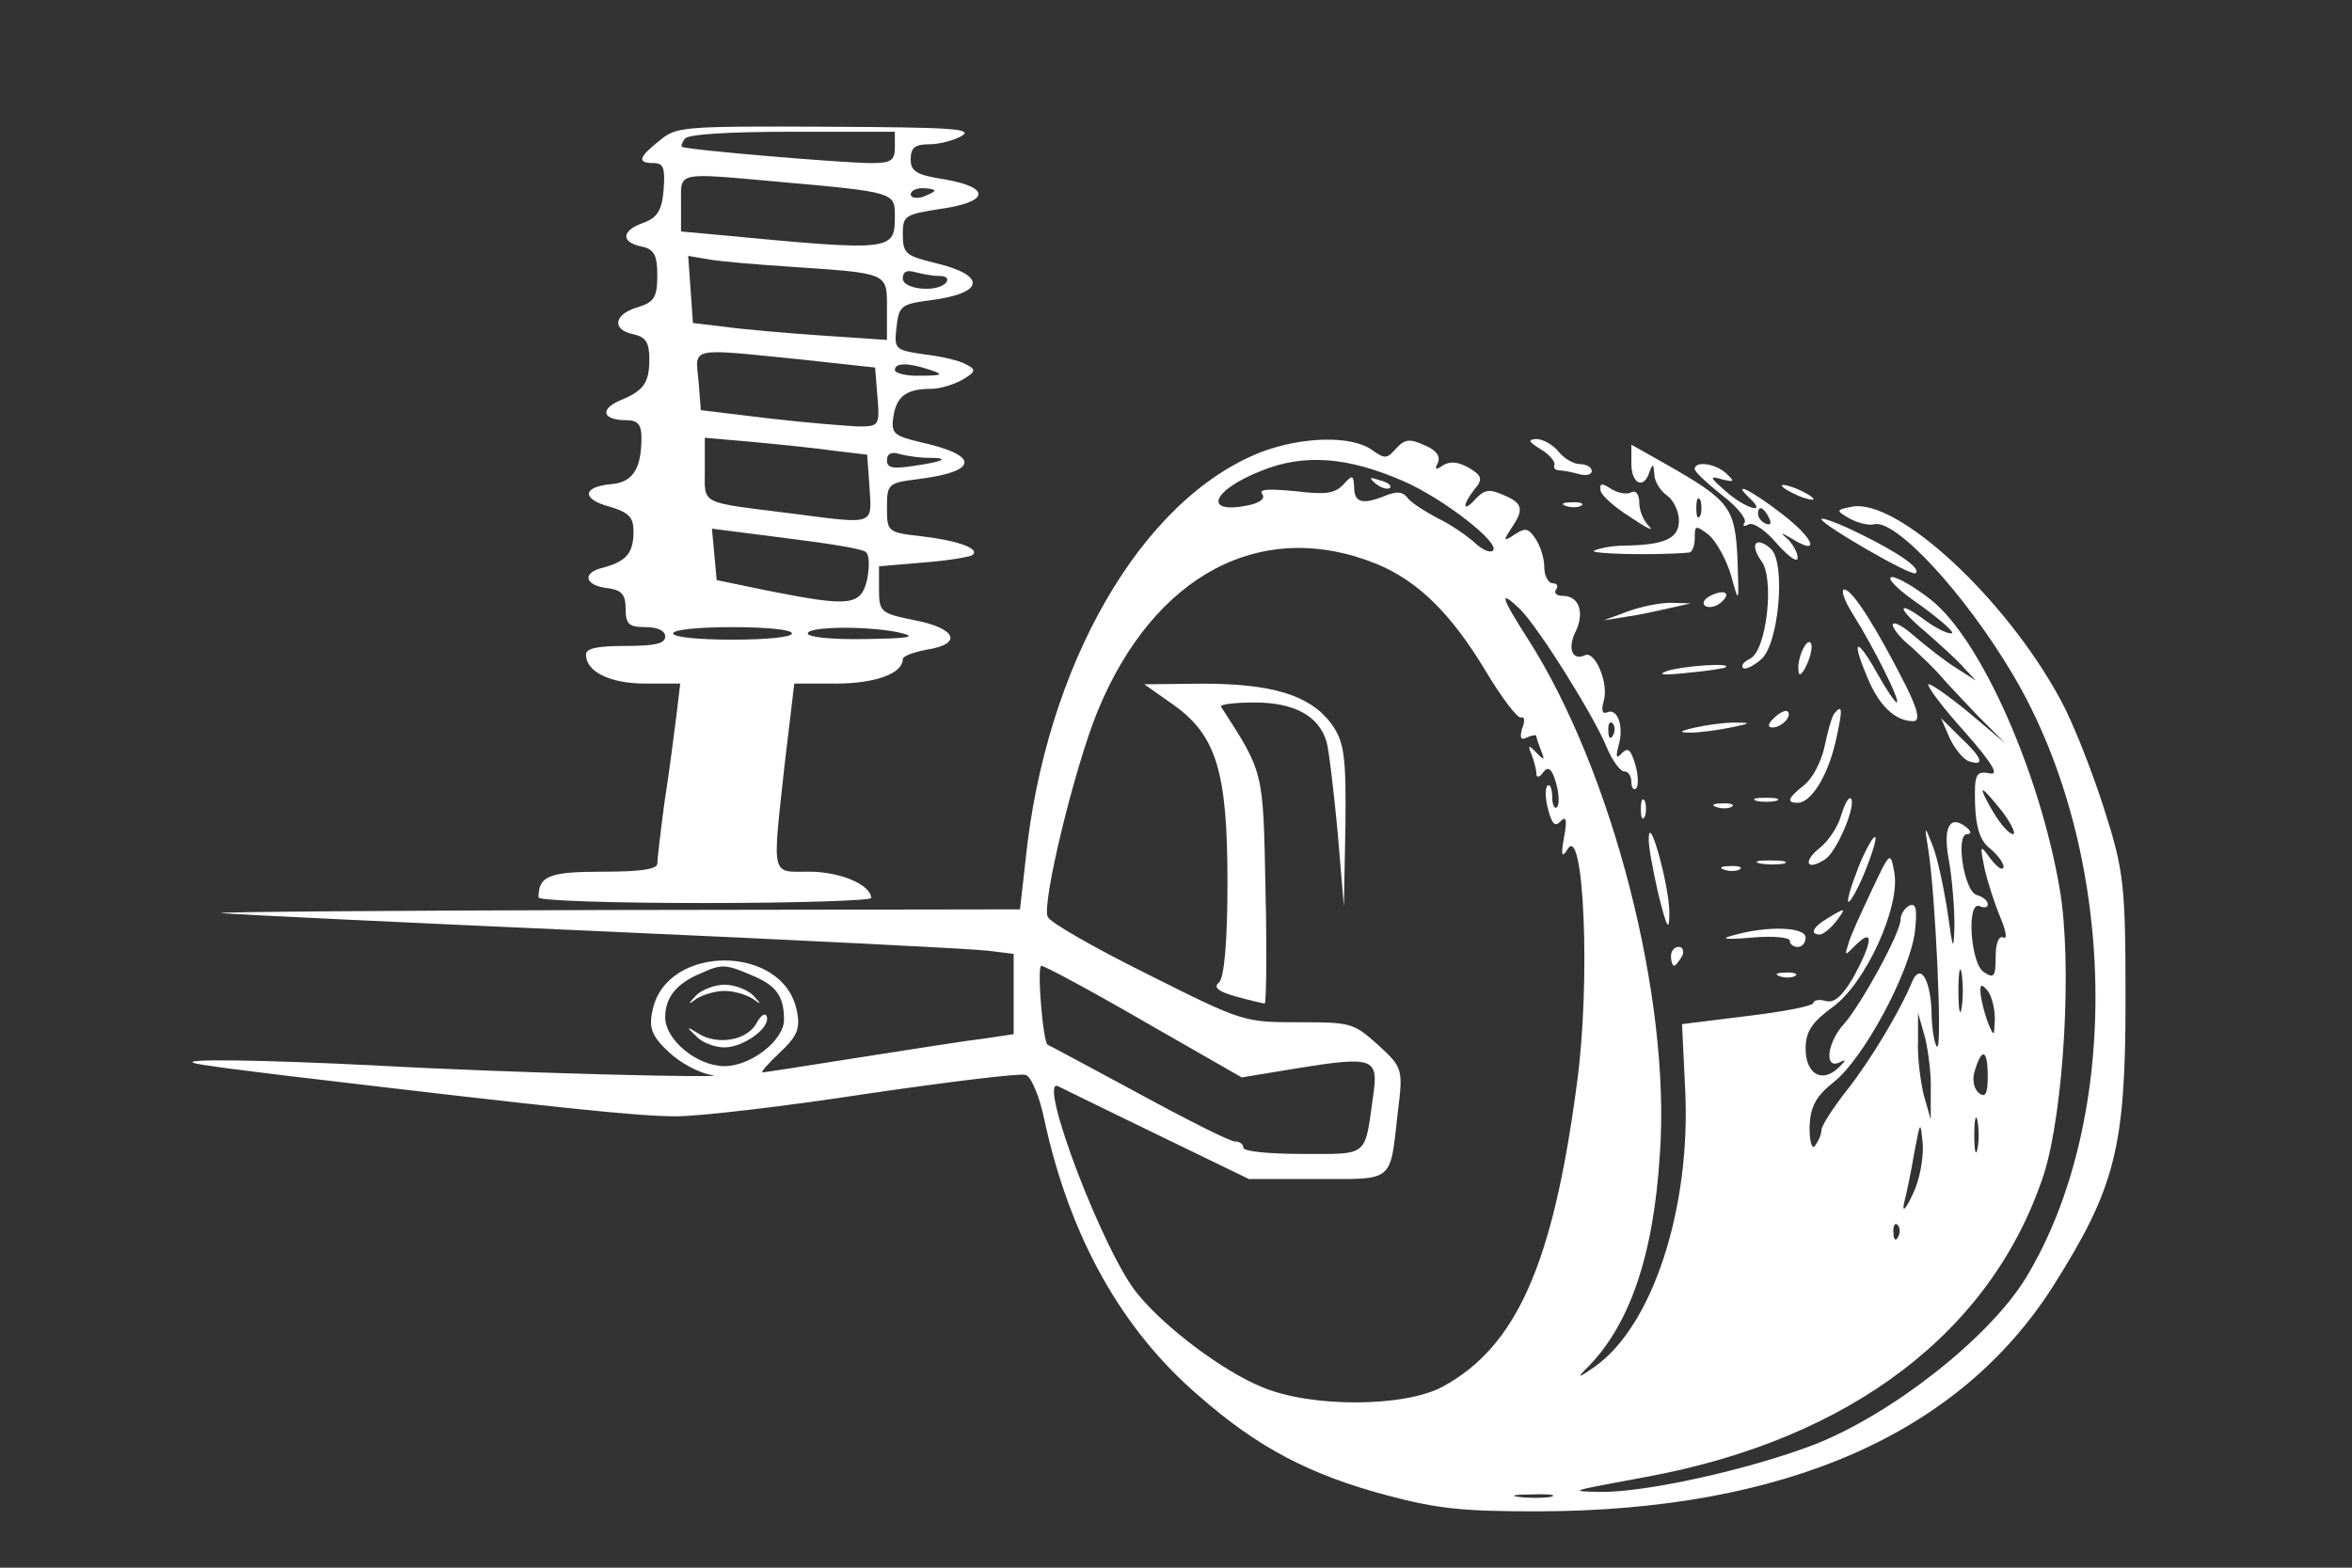 <svg width="45" height="30" viewBox="0 0 45 30" fill="none" xmlns="http://www.w3.org/2000/svg">
<rect x="0" y="0" width="45" height="30" fill="#333333" stroke="none"/>
<path d="M12.621 2.689C12.212 3.013 12.182 3.121 12.515 3.121C12.697 3.121 12.727 3.229 12.697 3.625C12.667 4.021 12.576 4.165 12.318 4.261C11.894 4.405 11.864 4.633 12.273 4.717C12.515 4.765 12.576 4.885 12.576 5.269C12.576 5.689 12.515 5.785 12.197 5.881C11.743 6.013 11.697 6.313 12.121 6.397C12.349 6.445 12.424 6.553 12.424 6.865C12.424 7.333 12.318 7.477 11.849 7.669C11.47 7.837 11.53 8.041 11.985 8.041C12.197 8.041 12.273 8.125 12.273 8.365C12.273 8.977 12.106 9.229 11.697 9.265C11.137 9.313 11.121 9.553 11.667 9.697C12.03 9.805 12.121 9.901 12.121 10.165C12.121 10.585 11.985 10.741 11.546 10.861C11.121 10.957 11.182 11.209 11.637 11.257C11.894 11.293 11.97 11.377 11.97 11.653C11.97 11.941 12.03 12.001 12.349 12.001C12.591 12.001 12.727 12.073 12.727 12.181C12.727 12.313 12.546 12.361 11.97 12.361C11.409 12.361 11.212 12.409 11.212 12.529C11.212 12.853 11.667 13.081 12.349 13.081H13.015L12.94 13.705C12.894 14.053 12.803 14.797 12.712 15.361C12.637 15.925 12.576 16.453 12.576 16.525C12.576 16.633 12.273 16.681 11.53 16.681C10.5 16.681 10.303 16.765 10.303 17.173C10.303 17.233 11.652 17.281 13.485 17.281C15.243 17.281 16.667 17.233 16.667 17.185C16.667 16.933 16.076 16.681 15.485 16.681C14.743 16.681 14.773 16.825 15.015 14.605L15.197 13.081H16C16.743 13.081 17.273 12.889 17.273 12.613C17.273 12.553 17.485 12.481 17.727 12.433C18.424 12.325 18.303 12.025 17.5 11.869C16.849 11.737 16.818 11.713 16.818 11.281V10.837L17.667 10.765C18.137 10.729 18.561 10.657 18.606 10.621C18.758 10.501 18.334 10.345 17.621 10.261C16.985 10.189 16.97 10.177 16.97 9.721C16.97 9.265 16.985 9.241 17.561 9.169C18.727 9.025 18.758 8.713 17.606 8.461C17.106 8.341 17.046 8.293 17.091 7.981C17.152 7.585 17.334 7.441 17.818 7.441C17.985 7.441 18.258 7.357 18.424 7.261C18.667 7.117 18.682 7.069 18.485 6.973C18.364 6.901 18 6.817 17.682 6.781C17.121 6.697 17.106 6.685 17.152 6.265C17.197 5.857 17.243 5.821 17.773 5.749C18.849 5.617 18.894 5.269 17.879 5.029C17.334 4.897 17.273 4.849 17.273 4.489C17.273 4.129 17.303 4.105 18 3.997C18.924 3.865 18.97 3.589 18.076 3.433C17.53 3.349 17.424 3.277 17.424 3.049C17.424 2.833 17.5 2.761 17.773 2.761C17.97 2.761 18.243 2.689 18.394 2.605C18.637 2.461 18.227 2.437 15.818 2.425C13.03 2.413 12.94 2.425 12.621 2.689ZM17.121 2.821C17.121 3.073 17.046 3.121 16.667 3.121C16.152 3.121 13.137 2.869 13.046 2.809C13.03 2.797 13.046 2.725 13.106 2.653C13.167 2.569 13.94 2.521 15.167 2.521H17.121V2.821ZM14.924 3.481C17.091 3.673 17.121 3.685 17.121 4.117C17.121 4.813 17.106 4.813 13.682 4.489L13.03 4.429V3.889C13.03 3.277 12.909 3.301 14.924 3.481ZM17.879 3.649C17.879 3.673 17.773 3.721 17.652 3.769C17.53 3.805 17.424 3.781 17.424 3.721C17.424 3.649 17.53 3.601 17.652 3.601C17.773 3.601 17.879 3.625 17.879 3.649ZM15.076 5.101C17.015 5.233 16.97 5.209 16.97 5.905V6.505L15.727 6.421C15.03 6.373 14.197 6.301 13.864 6.253L13.258 6.181L13.212 5.533L13.167 4.897L13.591 4.969C13.818 5.005 14.5 5.065 15.076 5.101ZM17.97 5.281C18.106 5.281 18.152 5.329 18.106 5.401C17.955 5.605 17.273 5.545 17.273 5.329C17.273 5.197 17.349 5.161 17.515 5.209C17.652 5.245 17.849 5.281 17.97 5.281ZM15.303 6.877L16.743 7.033L16.788 7.597C16.834 8.149 16.818 8.161 16.409 8.161C16.182 8.149 15.409 8.089 14.697 8.005L13.409 7.849L13.364 7.285C13.303 6.637 13.167 6.661 15.303 6.877ZM17.803 7.081C18.061 7.165 18.03 7.189 17.621 7.189C17.349 7.201 17.121 7.141 17.121 7.081C17.121 6.937 17.379 6.937 17.803 7.081ZM15.985 8.629L16.591 8.701L16.637 9.337C16.682 10.057 16.743 10.033 15.167 9.829C13.364 9.601 13.485 9.673 13.485 8.989V8.377L14.44 8.461C14.955 8.509 15.652 8.581 15.985 8.629ZM17.758 8.761C18.197 8.761 18.061 8.833 17.47 8.917C17.076 8.977 16.97 8.953 16.97 8.809C16.97 8.677 17.061 8.641 17.212 8.689C17.349 8.725 17.591 8.761 17.758 8.761ZM16.561 10.561C16.637 10.609 16.637 10.849 16.591 11.089C16.47 11.593 16.273 11.617 14.697 11.305L13.712 11.101L13.667 10.609L13.621 10.117L15.03 10.297C15.803 10.393 16.5 10.501 16.561 10.561ZM15.152 12.121C15.152 12.193 14.667 12.241 14.015 12.241C13.364 12.241 12.879 12.193 12.879 12.121C12.879 12.049 13.364 12.001 14.015 12.001C14.667 12.001 15.152 12.049 15.152 12.121ZM17.273 12.121C17.546 12.193 17.334 12.217 16.561 12.229C15.909 12.241 15.455 12.193 15.455 12.121C15.455 11.977 16.727 11.977 17.273 12.121Z" fill="white"/>
<path d="M24.121 8.654C21.834 9.554 20 12.734 19.621 16.466L19.515 17.402L11.697 17.414C7.379 17.426 4.031 17.45 4.243 17.474C4.455 17.498 7.728 17.654 11.515 17.822C15.303 17.99 18.637 18.158 18.909 18.194L19.394 18.254V19.022V19.79L18.834 19.874C18.515 19.91 17.455 20.078 16.455 20.234C15.47 20.39 14.621 20.522 14.591 20.522C14.546 20.522 14.697 20.354 14.925 20.138C15.258 19.826 15.318 19.67 15.243 19.334C14.985 18.062 12.743 18.062 12.485 19.334C12.409 19.67 12.47 19.826 12.788 20.126C13.015 20.342 13.379 20.534 13.606 20.57C14.182 20.642 9.773 20.534 7.197 20.39C5.046 20.282 3.44 20.258 3.712 20.342C3.803 20.378 4.576 20.474 5.455 20.582C10.803 21.218 12.212 21.362 12.94 21.362C13.394 21.362 15.03 21.17 16.591 20.93C18.152 20.702 19.515 20.534 19.621 20.57C19.727 20.594 19.894 20.99 19.985 21.446C20.47 23.666 21.455 25.442 22.94 26.714C24.061 27.698 25.061 28.226 26.561 28.622C27.515 28.874 27.985 28.922 29.424 28.922C34.137 28.91 37.485 27.446 39.288 24.602C40.47 22.73 40.667 21.962 40.667 19.142C40.667 16.91 40.637 16.658 40.243 15.434C40.015 14.726 39.652 13.802 39.425 13.394C38.379 11.45 36.288 9.518 35.425 9.698C35.121 9.758 35.121 9.77 35.394 9.926C35.546 10.01 35.758 10.058 35.849 10.034C36.258 9.914 37.591 11.354 38.515 12.914C40.531 16.322 40.621 21.422 38.743 24.482C38.031 25.622 36.182 27.074 34.697 27.65C33.44 28.13 31.47 28.562 30.621 28.55C29.985 28.538 30.015 28.538 31.5 28.262C35.409 27.542 38.121 25.478 39.106 22.466C39.485 21.266 39.652 18.446 39.409 17.018C39.031 14.798 37.909 12.254 36.955 11.486C36.652 11.246 36.303 11.042 36.197 11.042C36.076 11.054 36.318 11.294 36.743 11.582C37.152 11.882 37.425 12.122 37.334 12.122C37.243 12.122 37.031 12.014 36.849 11.882C36.288 11.462 36.273 11.618 36.834 12.086C37.121 12.338 37.47 12.65 37.576 12.782L37.803 13.022L37.425 12.782C37.212 12.65 36.864 12.374 36.637 12.182C36.409 11.978 36.227 11.882 36.212 11.954C36.212 12.026 36.364 12.218 36.561 12.374C36.743 12.542 37 12.782 37.121 12.926C37.243 13.07 37.576 13.418 37.849 13.706L38.364 14.222L37.667 13.634C37.273 13.31 36.925 13.07 36.894 13.094C36.864 13.13 37.167 13.538 37.591 14.006C38.137 14.63 38.258 14.846 38.061 14.798C37.803 14.75 37.773 14.822 37.788 15.386C37.803 15.818 37.879 16.082 38.061 16.226C38.212 16.346 38.334 16.514 38.334 16.586C38.318 16.67 38.227 16.61 38.091 16.442C37.879 16.154 37.879 16.154 37.97 16.622C38.031 16.886 38.167 17.306 38.273 17.558C38.379 17.81 38.409 17.978 38.334 17.942C38.243 17.894 38.182 18.05 38.182 18.314C38.182 18.686 38.152 18.734 37.955 18.602C37.697 18.434 37.621 17.222 37.879 17.342C37.97 17.378 38.031 17.366 38.031 17.306C38.031 17.234 37.94 17.162 37.818 17.126C37.576 17.054 37.409 15.962 37.637 15.962C37.727 15.962 37.712 15.902 37.621 15.83C37.303 15.578 37.167 15.83 37.288 16.466C37.349 16.814 37.394 17.366 37.394 17.702C37.379 18.23 37.364 18.194 37.258 17.426C37.182 16.946 37.061 16.382 36.97 16.166C36.818 15.782 36.818 15.794 36.894 16.262C37.031 17.126 37.167 20.102 37.061 20.03C37.015 19.994 36.955 19.682 36.955 19.334C36.925 18.698 36.727 18.422 36.576 18.806C36.364 19.322 35.803 20.27 35.349 20.846C35.076 21.194 34.849 21.542 34.849 21.626C34.849 21.71 34.788 21.842 34.727 21.926C34.667 22.01 34.621 21.842 34.621 21.566C34.637 21.17 34.743 20.978 35.091 20.702C35.652 20.258 36.531 18.626 36.637 17.834C36.682 17.414 36.667 17.27 36.531 17.33C36.44 17.378 36.364 17.498 36.364 17.594C36.364 17.846 35.621 19.202 35.288 19.586C34.955 19.946 34.894 20.474 35.197 20.33C35.334 20.258 35.318 20.294 35.182 20.426C34.864 20.738 34.546 20.558 34.546 20.066C34.546 19.742 34.667 19.562 35.061 19.274C35.697 18.818 36.364 17.342 36.243 16.694C36.167 16.286 36.167 16.286 35.803 17.054C35.606 17.474 35.394 17.93 35.364 18.062C35.288 18.302 35.288 18.302 35.515 18.074C35.864 17.738 35.818 18.05 35.455 18.71C35.243 19.07 35.091 19.202 34.925 19.154C34.803 19.118 34.697 19.142 34.697 19.19C34.697 19.25 34.137 19.358 33.44 19.442L32.182 19.598L32.243 20.87C32.349 23.126 31.621 25.382 30.5 26.162C30.227 26.354 30.167 26.378 30.318 26.222C31.167 25.406 31.637 24.05 31.758 22.082C31.97 19.106 30.849 14.75 29.227 12.218C28.712 11.414 28.667 11.258 29.091 11.666C29.455 12.038 30.5 13.706 30.743 14.306C30.849 14.558 31 14.762 31.076 14.762C31.152 14.762 31.212 14.846 31.212 14.966C31.212 15.074 31.258 15.134 31.303 15.086C31.349 15.05 31.349 14.846 31.288 14.63C31.197 14.342 31.152 14.294 31.03 14.414C30.924 14.534 30.909 14.486 30.97 14.258C31.076 13.886 30.94 13.538 30.743 13.634C30.652 13.67 30.637 13.586 30.682 13.418C30.788 13.082 30.515 12.434 30.318 12.542C30.076 12.65 29.985 12.398 30.152 12.074C30.318 11.714 30.212 11.402 29.894 11.402C29.773 11.402 29.727 11.342 29.773 11.282C29.818 11.21 29.788 11.162 29.712 11.162C29.621 11.162 29.546 11.018 29.546 10.85C29.546 10.682 29.47 10.442 29.379 10.31C29.243 10.106 29.182 10.094 28.985 10.226C28.758 10.37 28.758 10.358 28.909 10.118C29.167 9.746 29.137 9.626 28.758 9.47C28.485 9.35 28.394 9.374 28.227 9.554C27.985 9.818 27.97 9.674 28.212 9.362C28.379 9.17 28.349 9.098 28.106 8.954C27.894 8.834 27.743 8.822 27.606 8.906C27.47 9.002 27.44 8.99 27.515 8.846C27.561 8.726 27.47 8.606 27.258 8.522C26.97 8.39 26.879 8.402 26.712 8.582C26.53 8.786 26.5 8.786 26.243 8.606C25.849 8.33 24.909 8.354 24.121 8.654ZM26.849 9.206C27.621 9.542 28.727 10.406 28.561 10.538C28.5 10.586 28.349 10.514 28.212 10.382C28.061 10.25 27.758 10.034 27.5 9.914C27.258 9.782 26.985 9.614 26.924 9.518C26.834 9.41 26.727 9.398 26.515 9.482C26.076 9.662 25.909 9.626 25.909 9.326C25.894 9.086 25.879 9.074 25.697 9.278C25.53 9.446 25.364 9.47 24.773 9.398C24.243 9.35 24.076 9.362 24.152 9.458C24.212 9.542 24.106 9.626 23.864 9.674C23.015 9.842 23.182 9.386 24.121 9.014C24.94 8.678 25.773 8.738 26.849 9.206ZM26.334 10.79C27.121 11.114 27.758 11.726 28.44 12.866C28.743 13.37 29.046 13.766 29.106 13.73C29.167 13.706 29.182 13.802 29.121 13.946C29.076 14.114 29.091 14.174 29.212 14.114C29.318 14.066 29.394 14.054 29.394 14.09C29.394 14.114 29.44 14.246 29.485 14.366C29.561 14.546 29.546 14.558 29.394 14.402C29.243 14.246 29.227 14.258 29.303 14.438C29.349 14.558 29.394 14.726 29.394 14.798C29.394 14.894 29.455 14.882 29.53 14.774C29.621 14.654 29.697 14.714 29.773 14.99C29.834 15.206 29.834 15.41 29.788 15.446C29.743 15.494 29.697 15.398 29.697 15.242C29.697 15.086 29.652 14.99 29.606 15.038C29.561 15.074 29.561 15.278 29.621 15.494C29.697 15.782 29.758 15.83 29.864 15.71C29.97 15.602 29.985 15.71 29.924 16.022C29.864 16.358 29.879 16.43 29.985 16.262C30.303 15.686 30.44 18.806 30.167 20.762C29.712 24.194 29.015 25.766 27.606 26.534C26.879 26.93 25.091 26.942 24.152 26.546C23.409 26.246 22.303 25.418 21.773 24.77C21.121 24.002 19.834 20.594 20.243 20.786C20.318 20.822 21.167 21.242 22.137 21.71L23.894 22.562H25.197C26.682 22.562 26.591 22.646 26.743 21.29C26.849 20.45 26.834 20.426 26.364 19.994C25.894 19.574 25.849 19.562 24.849 19.562C23.803 19.562 23.788 19.562 21.97 18.65C20.955 18.146 20.091 17.654 20.046 17.546C19.924 17.306 20.561 14.678 21 13.61C22.076 10.994 24.137 9.902 26.334 10.79ZM30.864 14.066C30.818 14.162 30.773 14.126 30.773 13.994C30.758 13.862 30.803 13.79 30.849 13.838C30.894 13.874 30.909 13.982 30.864 14.066ZM38.318 15.542C38.485 15.77 38.576 15.962 38.515 15.962C38.44 15.962 38.273 15.77 38.137 15.542C38 15.314 37.909 15.122 37.94 15.122C37.97 15.122 38.137 15.314 38.318 15.542ZM37.531 19.286C37.5 19.478 37.47 19.322 37.47 18.962C37.47 18.602 37.5 18.446 37.531 18.626C37.561 18.818 37.561 19.106 37.531 19.286ZM14.379 18.662C14.849 18.854 15 19.058 15 19.514C15 19.91 14.364 20.402 13.864 20.402C13.334 20.402 12.727 19.898 12.727 19.466C12.727 19.094 12.94 18.818 13.409 18.626C13.803 18.446 13.879 18.446 14.379 18.662ZM21.894 19.55L23.758 20.618L24.849 20.438C26.273 20.21 26.379 20.246 26.273 20.966C26.106 22.154 26.197 22.082 24.924 22.082C24.273 22.082 23.788 22.034 23.788 21.962C23.788 21.89 23.712 21.842 23.621 21.842C23.53 21.842 22.697 21.422 21.773 20.918C20.834 20.414 20.061 19.994 20.046 19.994C19.955 19.958 19.834 18.482 19.924 18.482C19.985 18.482 20.879 18.962 21.894 19.55ZM38.167 19.502C38.152 19.85 38.152 19.85 38.031 19.562C37.97 19.394 37.909 19.154 37.894 19.022C37.879 18.83 37.909 18.818 38.031 18.962C38.106 19.058 38.167 19.298 38.167 19.502ZM36.94 20.882V21.422L36.803 20.942C36.743 20.678 36.682 20.222 36.697 19.922V19.382L36.834 19.862C36.894 20.126 36.955 20.582 36.94 20.882ZM38.031 20.606C38.031 20.93 37.985 21.014 37.864 20.918C37.758 20.834 37.727 20.642 37.788 20.474C37.925 20.03 38.031 20.09 38.031 20.606ZM37.834 21.986C37.803 22.142 37.773 22.022 37.773 21.722C37.773 21.422 37.803 21.302 37.834 21.446C37.864 21.602 37.864 21.842 37.834 21.986ZM36.591 22.862C36.47 23.126 36.394 23.21 36.425 23.042C36.47 22.874 36.561 22.442 36.621 22.082C36.743 21.434 36.743 21.434 36.788 21.902C36.803 22.166 36.727 22.598 36.591 22.862ZM36.318 23.666C36.273 23.762 36.227 23.726 36.227 23.594C36.212 23.462 36.258 23.39 36.303 23.438C36.349 23.474 36.364 23.582 36.318 23.666ZM29.667 28.646C29.515 28.67 29.243 28.67 29.061 28.646C28.864 28.622 28.985 28.598 29.318 28.598C29.652 28.586 29.803 28.61 29.667 28.646Z" fill="white"/>
<path d="M26.318 9.254C26.424 9.338 26.546 9.374 26.591 9.338C26.636 9.302 26.561 9.23 26.409 9.194C26.197 9.122 26.182 9.134 26.318 9.254Z" fill="white"/>
<path d="M22.439 13.479C23.273 14.067 23.485 14.763 23.485 16.887C23.485 18.003 23.424 18.723 23.318 18.807C23.212 18.891 23.303 18.975 23.652 19.071C23.909 19.143 24.167 19.203 24.197 19.203C24.227 19.203 24.242 18.219 24.212 17.007C24.167 14.727 24.182 14.799 23.364 13.527C23.333 13.479 23.621 13.443 24 13.443C24.758 13.443 25.227 13.695 25.379 14.187C25.424 14.343 25.515 15.111 25.591 15.903L25.712 17.343L25.742 15.783C25.758 14.415 25.712 14.175 25.455 13.827C25.046 13.299 24.333 13.083 23 13.083L21.894 13.095L22.439 13.479Z" fill="white"/>
<path d="M13.319 19.047C13.152 19.227 13.152 19.239 13.334 19.107C13.455 19.035 13.682 18.963 13.864 18.963C14.046 18.963 14.273 19.035 14.394 19.107C14.576 19.239 14.576 19.227 14.409 19.047C14.303 18.939 14.046 18.843 13.864 18.843C13.682 18.843 13.425 18.939 13.319 19.047Z" fill="white"/>
<path d="M14.47 19.587C14.288 19.911 13.727 20.007 13.364 19.779C13.136 19.635 13.121 19.647 13.318 19.827C13.424 19.947 13.667 20.043 13.864 20.043C14.227 20.043 14.758 19.659 14.667 19.443C14.636 19.371 14.546 19.443 14.47 19.587Z" fill="white"/>
<path d="M29.47 8.593C29.637 8.689 29.758 8.833 29.742 8.893C29.712 8.953 29.758 9.001 29.833 9.001C29.909 9.001 30.076 9.037 30.212 9.073C30.349 9.109 30.455 9.085 30.455 9.013C30.455 8.941 30.349 8.881 30.227 8.881C30.106 8.881 29.924 8.773 29.818 8.641C29.712 8.509 29.515 8.401 29.394 8.401C29.227 8.413 29.242 8.449 29.47 8.593Z" fill="white"/>
<path d="M31.212 8.87C31.212 9.266 31.455 9.374 31.561 9.026C31.622 8.87 31.637 8.87 31.652 9.074C31.652 9.218 31.773 9.398 31.894 9.482C32.016 9.566 32.122 9.782 32.122 9.962C32.122 10.31 31.849 10.43 31.061 10.442C30.849 10.442 30.606 10.49 30.5 10.538C30.379 10.598 31.637 10.634 32.319 10.574C32.379 10.562 32.425 10.442 32.425 10.298C32.425 10.046 32.44 10.046 32.697 10.238C32.834 10.358 33.031 10.706 33.122 11.018C33.273 11.57 33.273 11.57 33.243 10.694C33.197 9.71 33.091 9.578 31.894 8.894L31.212 8.51V8.87ZM32.531 9.866C32.485 9.95 32.455 9.89 32.455 9.722C32.455 9.554 32.485 9.494 32.531 9.566C32.561 9.65 32.561 9.794 32.531 9.866Z" fill="white"/>
<path d="M32.424 8.979C32.424 9.027 32.667 9.255 32.955 9.483C33.242 9.699 33.424 9.939 33.379 9.999C33.333 10.071 33.364 10.083 33.455 10.035C33.545 9.987 33.788 10.155 34 10.407C34.227 10.659 34.394 10.779 34.394 10.671C34.394 10.575 34.303 10.419 34.212 10.323C34.045 10.179 34.061 10.179 34.288 10.311C34.833 10.647 34.712 10.311 34.106 9.843C33.5 9.375 33.106 9.183 33.485 9.543C33.818 9.855 33.394 9.735 33.015 9.399C32.712 9.135 32.697 9.099 32.94 9.171C33.182 9.231 33.197 9.219 33.03 9.063C32.833 8.871 32.424 8.811 32.424 8.979ZM33.849 9.915C33.894 10.011 33.879 10.059 33.788 10.023C33.697 9.987 33.636 9.903 33.636 9.831C33.636 9.663 33.742 9.699 33.849 9.915Z" fill="white"/>
<path d="M30.621 9.373C30.621 9.469 30.879 9.697 31.182 9.889C31.485 10.094 31.652 10.178 31.561 10.082C31.455 9.985 31.364 9.781 31.364 9.625C31.364 9.469 31.303 9.373 31.212 9.421C31.121 9.469 30.955 9.433 30.834 9.361C30.652 9.241 30.606 9.241 30.621 9.373Z" fill="white"/>
<path d="M34.091 9.29C34.091 9.325 34.228 9.409 34.394 9.482C34.561 9.553 34.697 9.578 34.697 9.553C34.697 9.518 34.561 9.434 34.394 9.361C34.228 9.29 34.091 9.265 34.091 9.29Z" fill="white"/>
<path d="M29.97 9.685C30.076 9.721 30.212 9.709 30.258 9.673C30.318 9.637 30.227 9.601 30.061 9.613C29.894 9.613 29.849 9.649 29.97 9.685Z" fill="white"/>
<path d="M34.849 9.937C34.864 10.045 36.576 11.041 36.652 10.969C36.758 10.885 36.364 10.597 35.606 10.225C35.197 10.021 34.849 9.889 34.849 9.937Z" fill="white"/>
<path d="M33.606 10.396C33.546 10.432 33.591 10.588 33.697 10.732C33.955 11.056 33.803 12.448 33.485 12.604C33.364 12.664 33.303 12.736 33.349 12.784C33.394 12.82 33.546 12.748 33.697 12.616C34.03 12.328 34.167 10.816 33.894 10.516C33.788 10.408 33.652 10.348 33.606 10.396Z" fill="white"/>
<path d="M32.727 11.4C32.606 11.46 32.561 11.544 32.621 11.592C32.682 11.64 32.818 11.616 32.909 11.544C33.137 11.364 33.015 11.256 32.727 11.4Z" fill="white"/>
<path d="M35.455 11.761C35.834 12.361 36.379 13.441 36.288 13.441C36.258 13.441 36.091 13.201 35.925 12.901C35.531 12.193 35.409 12.205 35.712 12.925C35.94 13.501 36.258 13.801 36.606 13.801C36.743 13.801 36.697 13.585 36.455 13.105C35.909 12.025 35.44 11.281 35.288 11.281C35.212 11.281 35.288 11.497 35.455 11.761Z" fill="white"/>
<path d="M31.137 11.703L30.682 11.871L31.137 11.799C31.394 11.763 31.758 11.679 31.97 11.631L32.349 11.547L31.97 11.535C31.758 11.535 31.394 11.607 31.137 11.703Z" fill="white"/>
<path d="M34.5 12.412C34.44 12.531 34.394 12.711 34.409 12.819C34.409 12.951 34.47 12.928 34.561 12.736C34.636 12.579 34.682 12.387 34.652 12.316C34.621 12.255 34.561 12.291 34.5 12.412Z" fill="white"/>
<path d="M31.894 12.841C31.697 12.913 31.819 12.925 32.273 12.877C32.652 12.841 32.985 12.793 33.015 12.77C33.152 12.674 32.182 12.745 31.894 12.841Z" fill="white"/>
<path d="M33.94 13.742C33.819 13.85 33.819 13.922 33.91 13.922C34.091 13.922 34.303 13.694 34.197 13.61C34.167 13.586 34.046 13.634 33.94 13.742Z" fill="white"/>
<path d="M35.091 13.659C35.046 13.719 34.97 13.995 34.909 14.283C34.849 14.571 34.682 14.895 34.515 15.027C34.212 15.267 34.167 15.363 34.394 15.363C34.652 15.363 34.97 14.847 35.121 14.187C35.258 13.575 35.258 13.455 35.091 13.659Z" fill="white"/>
<path d="M32.425 13.924C32.121 13.995 32.106 14.02 32.349 14.02C32.515 14.02 32.864 13.972 33.106 13.924C33.515 13.839 33.515 13.828 33.182 13.828C32.97 13.828 32.637 13.876 32.425 13.924Z" fill="white"/>
<path d="M37.303 14.127C37.409 14.343 37.576 14.547 37.682 14.571C37.985 14.667 37.925 14.499 37.5 14.103L37.137 13.743L37.303 14.127Z" fill="white"/>
<path d="M31.394 15.482C31.394 15.65 31.424 15.71 31.47 15.626C31.5 15.554 31.5 15.41 31.47 15.326C31.424 15.254 31.394 15.314 31.394 15.482Z" fill="white"/>
<path d="M33.606 15.326C33.697 15.35 33.879 15.35 33.985 15.326C34.076 15.29 34 15.266 33.788 15.266C33.576 15.266 33.5 15.29 33.606 15.326Z" fill="white"/>
<path d="M35.227 15.601C35.167 15.817 34.985 16.093 34.818 16.225C34.485 16.489 34.561 16.681 34.924 16.441C35.151 16.285 35.53 15.385 35.409 15.277C35.364 15.253 35.288 15.397 35.227 15.601Z" fill="white"/>
<path d="M32.849 15.447C32.955 15.483 33.091 15.471 33.137 15.435C33.197 15.399 33.106 15.363 32.94 15.375C32.773 15.375 32.727 15.411 32.849 15.447Z" fill="white"/>
<path d="M31.546 16.023C31.53 16.155 31.621 16.635 31.727 17.103C31.894 17.775 31.939 17.847 31.939 17.463C31.939 16.971 31.561 15.579 31.546 16.023Z" fill="white"/>
<path d="M35.561 16.584C35.424 16.932 35.333 17.232 35.364 17.256C35.394 17.28 35.546 17.016 35.682 16.68C35.818 16.344 35.909 16.044 35.879 16.02C35.849 15.984 35.697 16.248 35.561 16.584Z" fill="white"/>
<path d="M33.682 16.525C33.818 16.549 34.031 16.549 34.136 16.525C34.227 16.489 34.121 16.465 33.864 16.465C33.621 16.465 33.531 16.489 33.682 16.525Z" fill="white"/>
<path d="M33 16.646C33.106 16.682 33.242 16.67 33.288 16.634C33.349 16.598 33.258 16.562 33.091 16.574C32.924 16.574 32.879 16.61 33 16.646Z" fill="white"/>
<path d="M34.97 17.571C34.682 17.739 34.621 17.883 34.818 17.883C34.879 17.883 35.015 17.775 35.121 17.643C35.334 17.367 35.318 17.355 34.97 17.571Z" fill="white"/>
<path d="M33.182 17.893C32.894 17.965 32.985 17.989 33.531 17.941C33.94 17.905 34.243 17.941 34.243 18.001C34.243 18.073 34.319 18.121 34.394 18.121C34.485 18.121 34.546 18.037 34.546 17.941C34.546 17.737 33.819 17.713 33.182 17.893Z" fill="white"/>
<path d="M31.97 18.3C31.97 18.396 32 18.48 32.03 18.48C32.061 18.48 32.121 18.396 32.182 18.3C32.227 18.204 32.197 18.12 32.121 18.12C32.03 18.12 31.97 18.204 31.97 18.3Z" fill="white"/>
<path d="M34.061 18.685C34.167 18.721 34.303 18.709 34.349 18.673C34.409 18.637 34.318 18.601 34.152 18.613C33.985 18.613 33.94 18.649 34.061 18.685Z" fill="white"/>
</svg>
